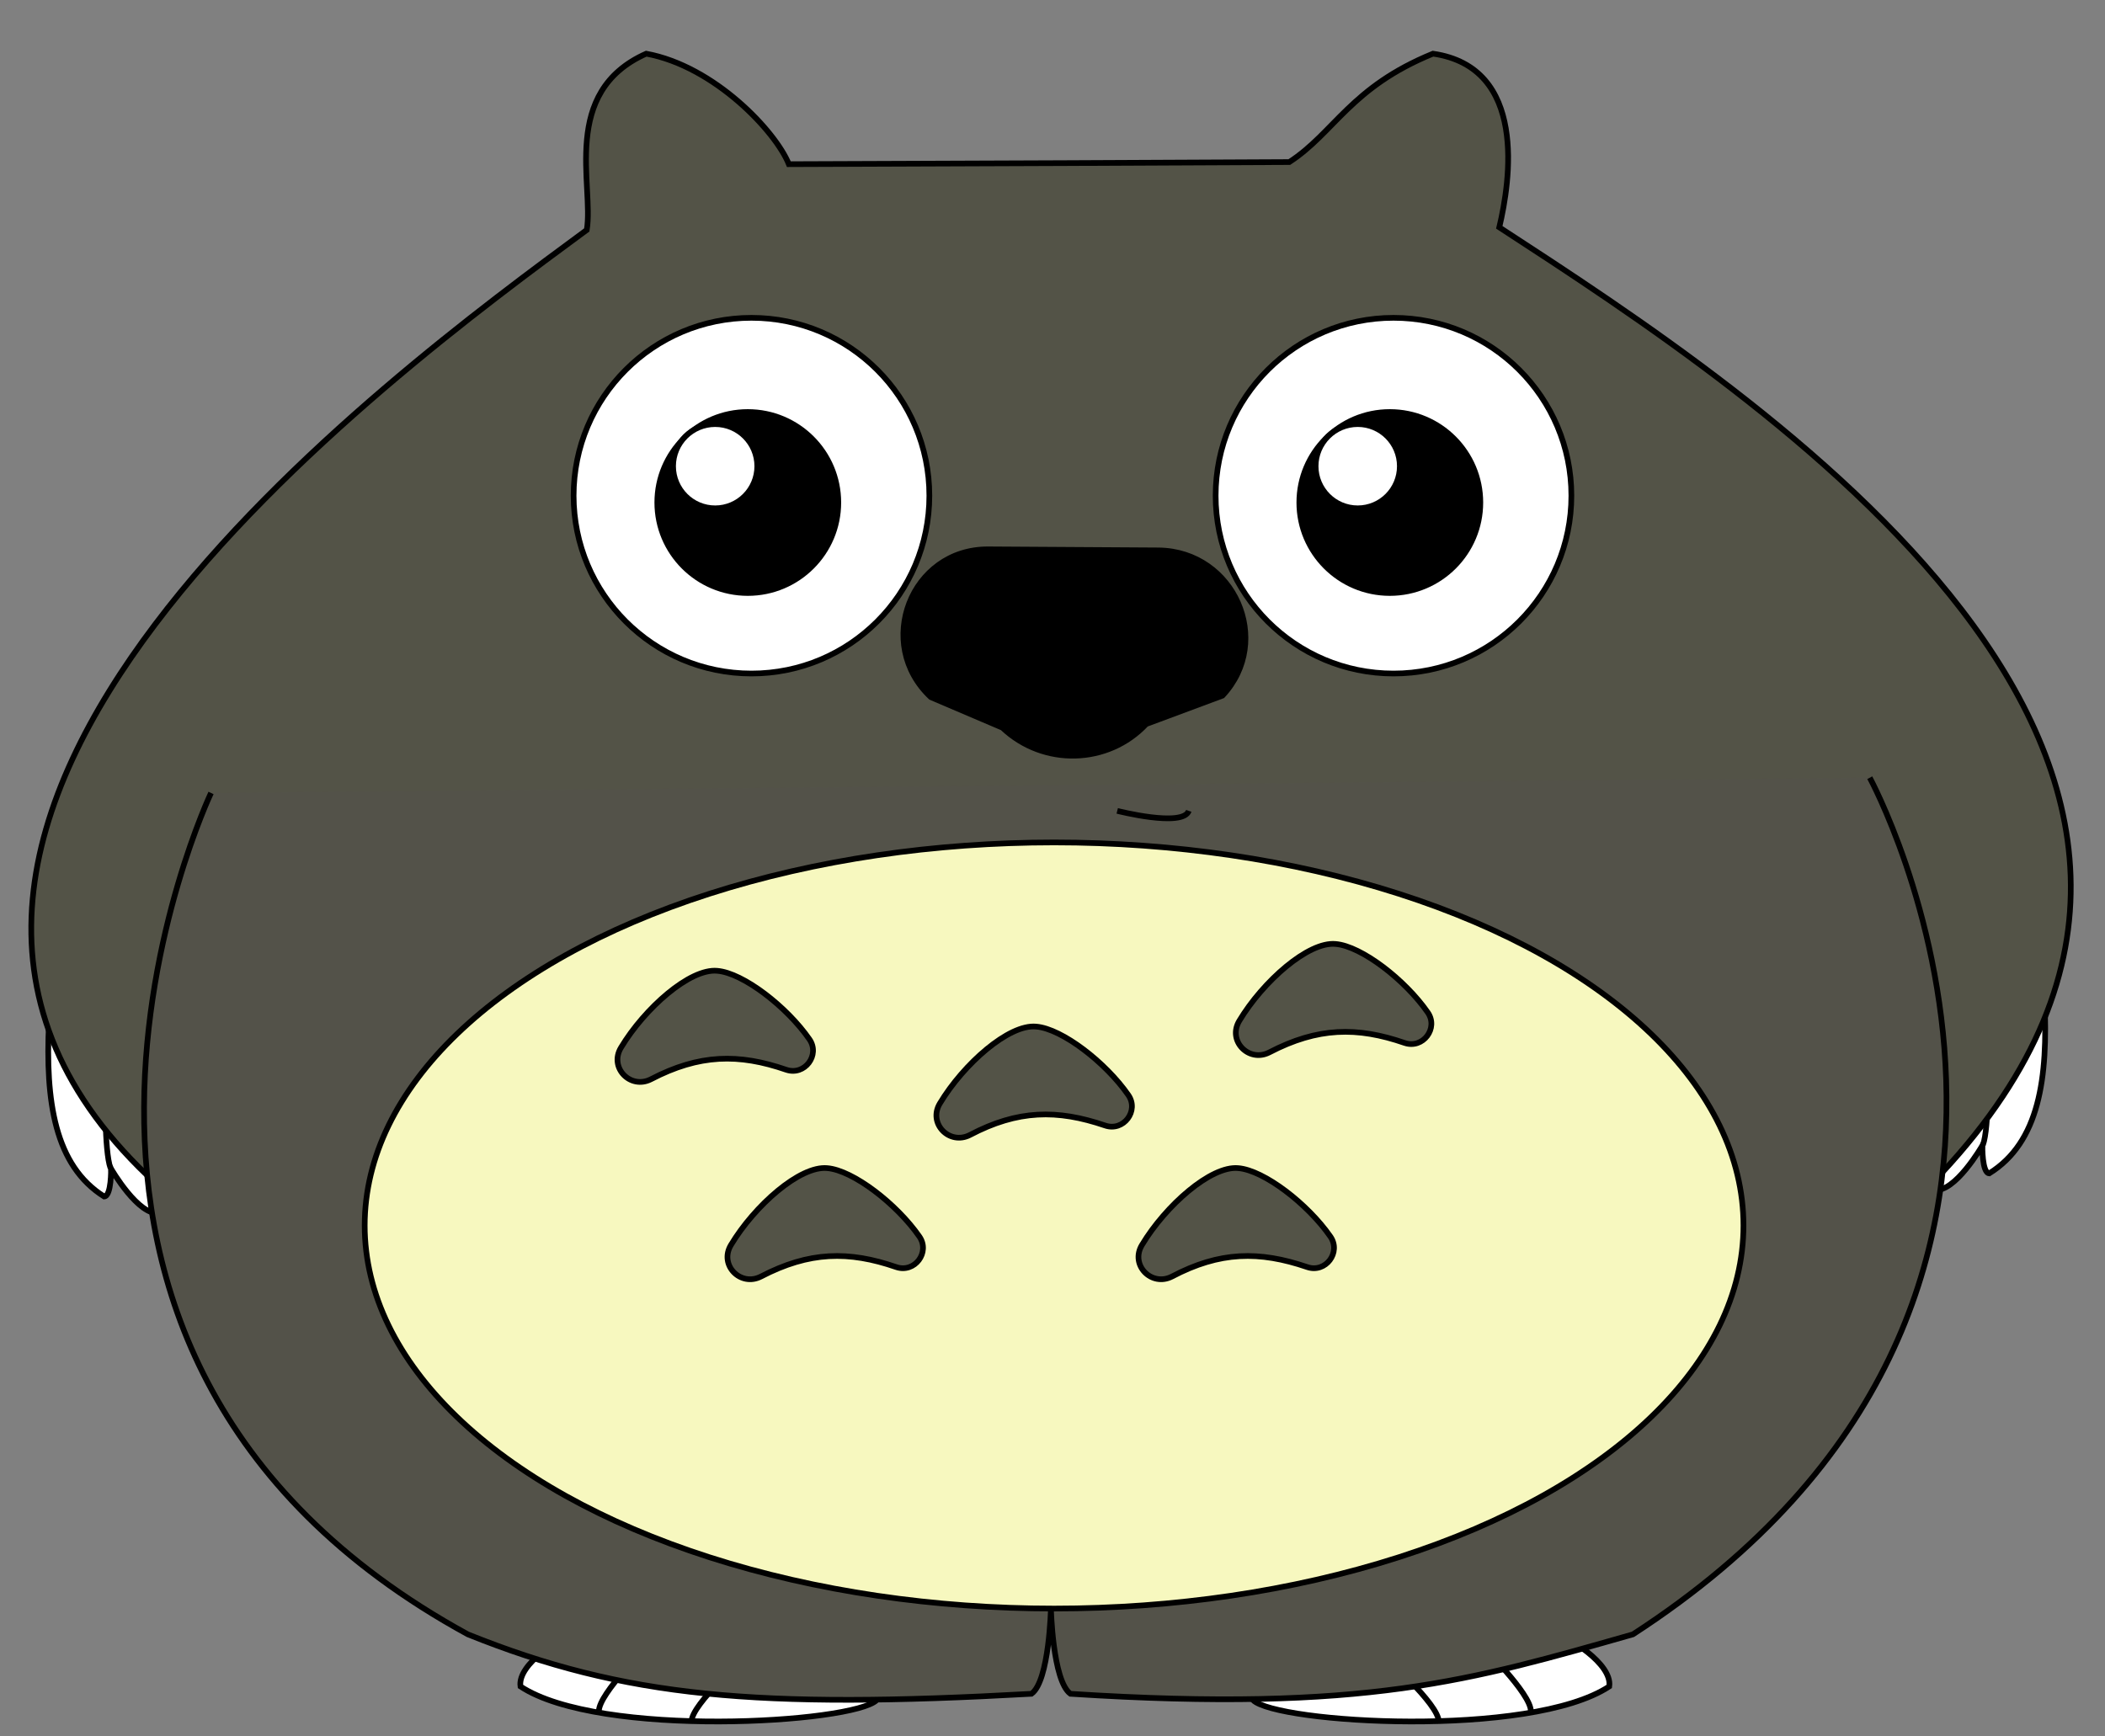 <?xml version="1.0" encoding="utf-8"?>
<!-- Generator: Adobe Illustrator 24.1.3, SVG Export Plug-In . SVG Version: 6.00 Build 0)  -->
<svg version="1.1" id="Ebene_1" xmlns="http://www.w3.org/2000/svg" xmlns:xlink="http://www.w3.org/1999/xlink" x="0px" y="0px"
	 viewBox="0 0 400 330" style="enable-background:new 0 0 400 330;" xml:space="preserve">
<rect x="0" y="0" width="400" height="330" fill="#808080" stroke="none"/>
<style type="text/css">
	.st0{fill:#FFFFFF;stroke:#000000;stroke-width:1.077;stroke-miterlimit:10;}
	.st1{fill:none;stroke:#000000;stroke-width:1.077;stroke-miterlimit:10;}
	.st2{fill:#535347;stroke:#000000;stroke-width:1.077;stroke-miterlimit:10;}
	.st3{fill:#535249;stroke:#000000;stroke-width:1.077;stroke-miterlimit:10;}
	.st4{stroke:#000000;stroke-width:1.077;stroke-miterlimit:10;}
	.st5{fill:#F7F8BF;stroke:#000000;stroke-width:1.077;stroke-miterlimit:10;}
</style>
<path class="st0" d="M9.3,194.4c6.4,4.9,5.7,10.8,18.6,17.2c2.2,4.2,3.7,10.5,2.4,18.9c-3.9,0.8-9.2-8.4-9.2-8.4s0.1,5.2-1.3,5.3
	C10.4,221.5,8.6,209.3,9.3,194.4z"/>
<path class="st1" d="M20,206.5c0,0-0.2,12.3,1,15.5"/>
<path class="st0" d="M388.5,190c-6.4,4.9-5.7,10.8-18.6,17.2c-2.2,4.2-3.7,10.5-2.4,18.9c3.9,0.8,9.2-8.4,9.2-8.4s-0.1,5.2,1.3,5.3
	C387.5,217.1,389.2,204.9,388.5,190z"/>
<path class="st1" d="M377.8,202.1c0,0,0.2,12.3-1,15.5"/>
<path class="st0" d="M166.6,323.1c-4.5,4.4-52.7,7.3-67.7-2.6c-0.6-4.3,7.8-9.5,11.1-10.4C126.6,314,146.9,311.7,166.6,323.1z"/>
<path class="st0" d="M142,314.6c0,0-10.6,9.2-10.6,12.6"/>
<path class="st0" d="M123.3,312.6c0,0-9.5,9.2-9.5,12.6"/>
<path class="st0" d="M238.1,323.1c4.5,4.4,52.7,7.3,67.7-2.6c0.6-4.3-7.8-9.5-11.1-10.4C278.2,314,257.8,311.7,238.1,323.1z"/>
<path class="st0" d="M262.8,314.6c0,0,10.6,9.2,10.6,12.6"/>
<path class="st0" d="M281.4,312.6c0,0,9.5,9.2,9.5,12.6"/>
<path class="st2" d="M28,223.4c-70.2-67.1,46.3-152.3,83.5-179.7c1.4-8.4-5.1-26.2,11.3-33.5c13,2.4,24.6,14.8,27.1,21
	C199,31,208.6,31,245,30.8c8.6-5.6,11.6-14.2,27.3-20.6c18,2.6,14.7,24.2,12.6,33c49.6,32.3,156.7,101.7,84.1,179.7"/>
<path class="st3" d="M40.1,150.7c0,0-50.2,105.8,48.8,159.9c29.8,12,55,14.2,107.1,11.3c3.4-2.4,3.7-16.3,3.7-16.3
	s0.3,13.8,3.7,16.3c56.1,3.6,76.3-2.6,106.9-11.3c98.7-64,45-162.8,45-162.8"/>
<circle class="st0" cx="264.8" cy="94.2" r="33.8"/>
<circle class="st4" cx="264.1" cy="95.5" r="17.2"/>
<circle class="st0" cx="258" cy="88.6" r="8"/>
<circle class="st0" cx="142.8" cy="94.2" r="33.8"/>
<circle class="st4" cx="142.1" cy="95.5" r="17.2"/>
<circle class="st0" cx="135.9" cy="88.6" r="8"/>
<path class="st1" d="M212.3,154.1c0,0,12.5,3.2,13.6,0"/>
<path class="st4" d="M232.3,132.2l-14.5,5.4c-7.2,7.7-19.5,8.1-27.3,0.7l-13.6-5.8c-10.8-10.1-3.8-28.2,10.9-28.1l32.4,0.2
	C234.5,104.8,242,121.8,232.3,132.2z"/>
<ellipse class="st5" cx="200.3" cy="232.9" rx="131" ry="72.8"/>
<path class="st2" d="M123.7,205.1c-3.9,2-8-2.2-5.7-6c4.5-7.5,13.1-15.1,18.3-14.6c4.9,0.4,13.2,6.8,17.5,13c2.1,3-0.9,7-4.4,5.8
	C140.4,200.2,132.9,200.3,123.7,205.1z"/>
<path class="st2" d="M184.3,215.7c-3.9,2-8-2.2-5.7-6c4.5-7.5,13.1-15.1,18.3-14.6c4.9,0.4,13.2,6.8,17.5,13c2.1,3-0.9,7-4.4,5.8
	C200.9,210.8,193.4,210.9,184.3,215.7z"/>
<path class="st2" d="M241.2,200c-3.9,2-8-2.2-5.7-6c4.5-7.5,13.1-15.1,18.3-14.6c4.9,0.4,13.2,6.8,17.5,13c2.1,3-0.9,7-4.4,5.8
	C257.9,195.1,250.4,195.2,241.2,200z"/>
<path class="st2" d="M144.6,242.6c-3.9,2-8-2.2-5.7-6c4.5-7.5,13.1-15.1,18.3-14.6c4.9,0.4,13.2,6.8,17.5,13c2.1,3-0.9,7-4.4,5.8
	C161.3,237.7,153.8,237.8,144.6,242.6z"/>
<path class="st2" d="M222.7,242.6c-3.9,2-8-2.2-5.7-6c4.5-7.5,13.1-15.1,18.3-14.6c4.9,0.4,13.2,6.8,17.5,13c2.1,3-0.9,7-4.4,5.8
	C239.3,237.7,231.8,237.8,222.7,242.6z"/>
</svg>
